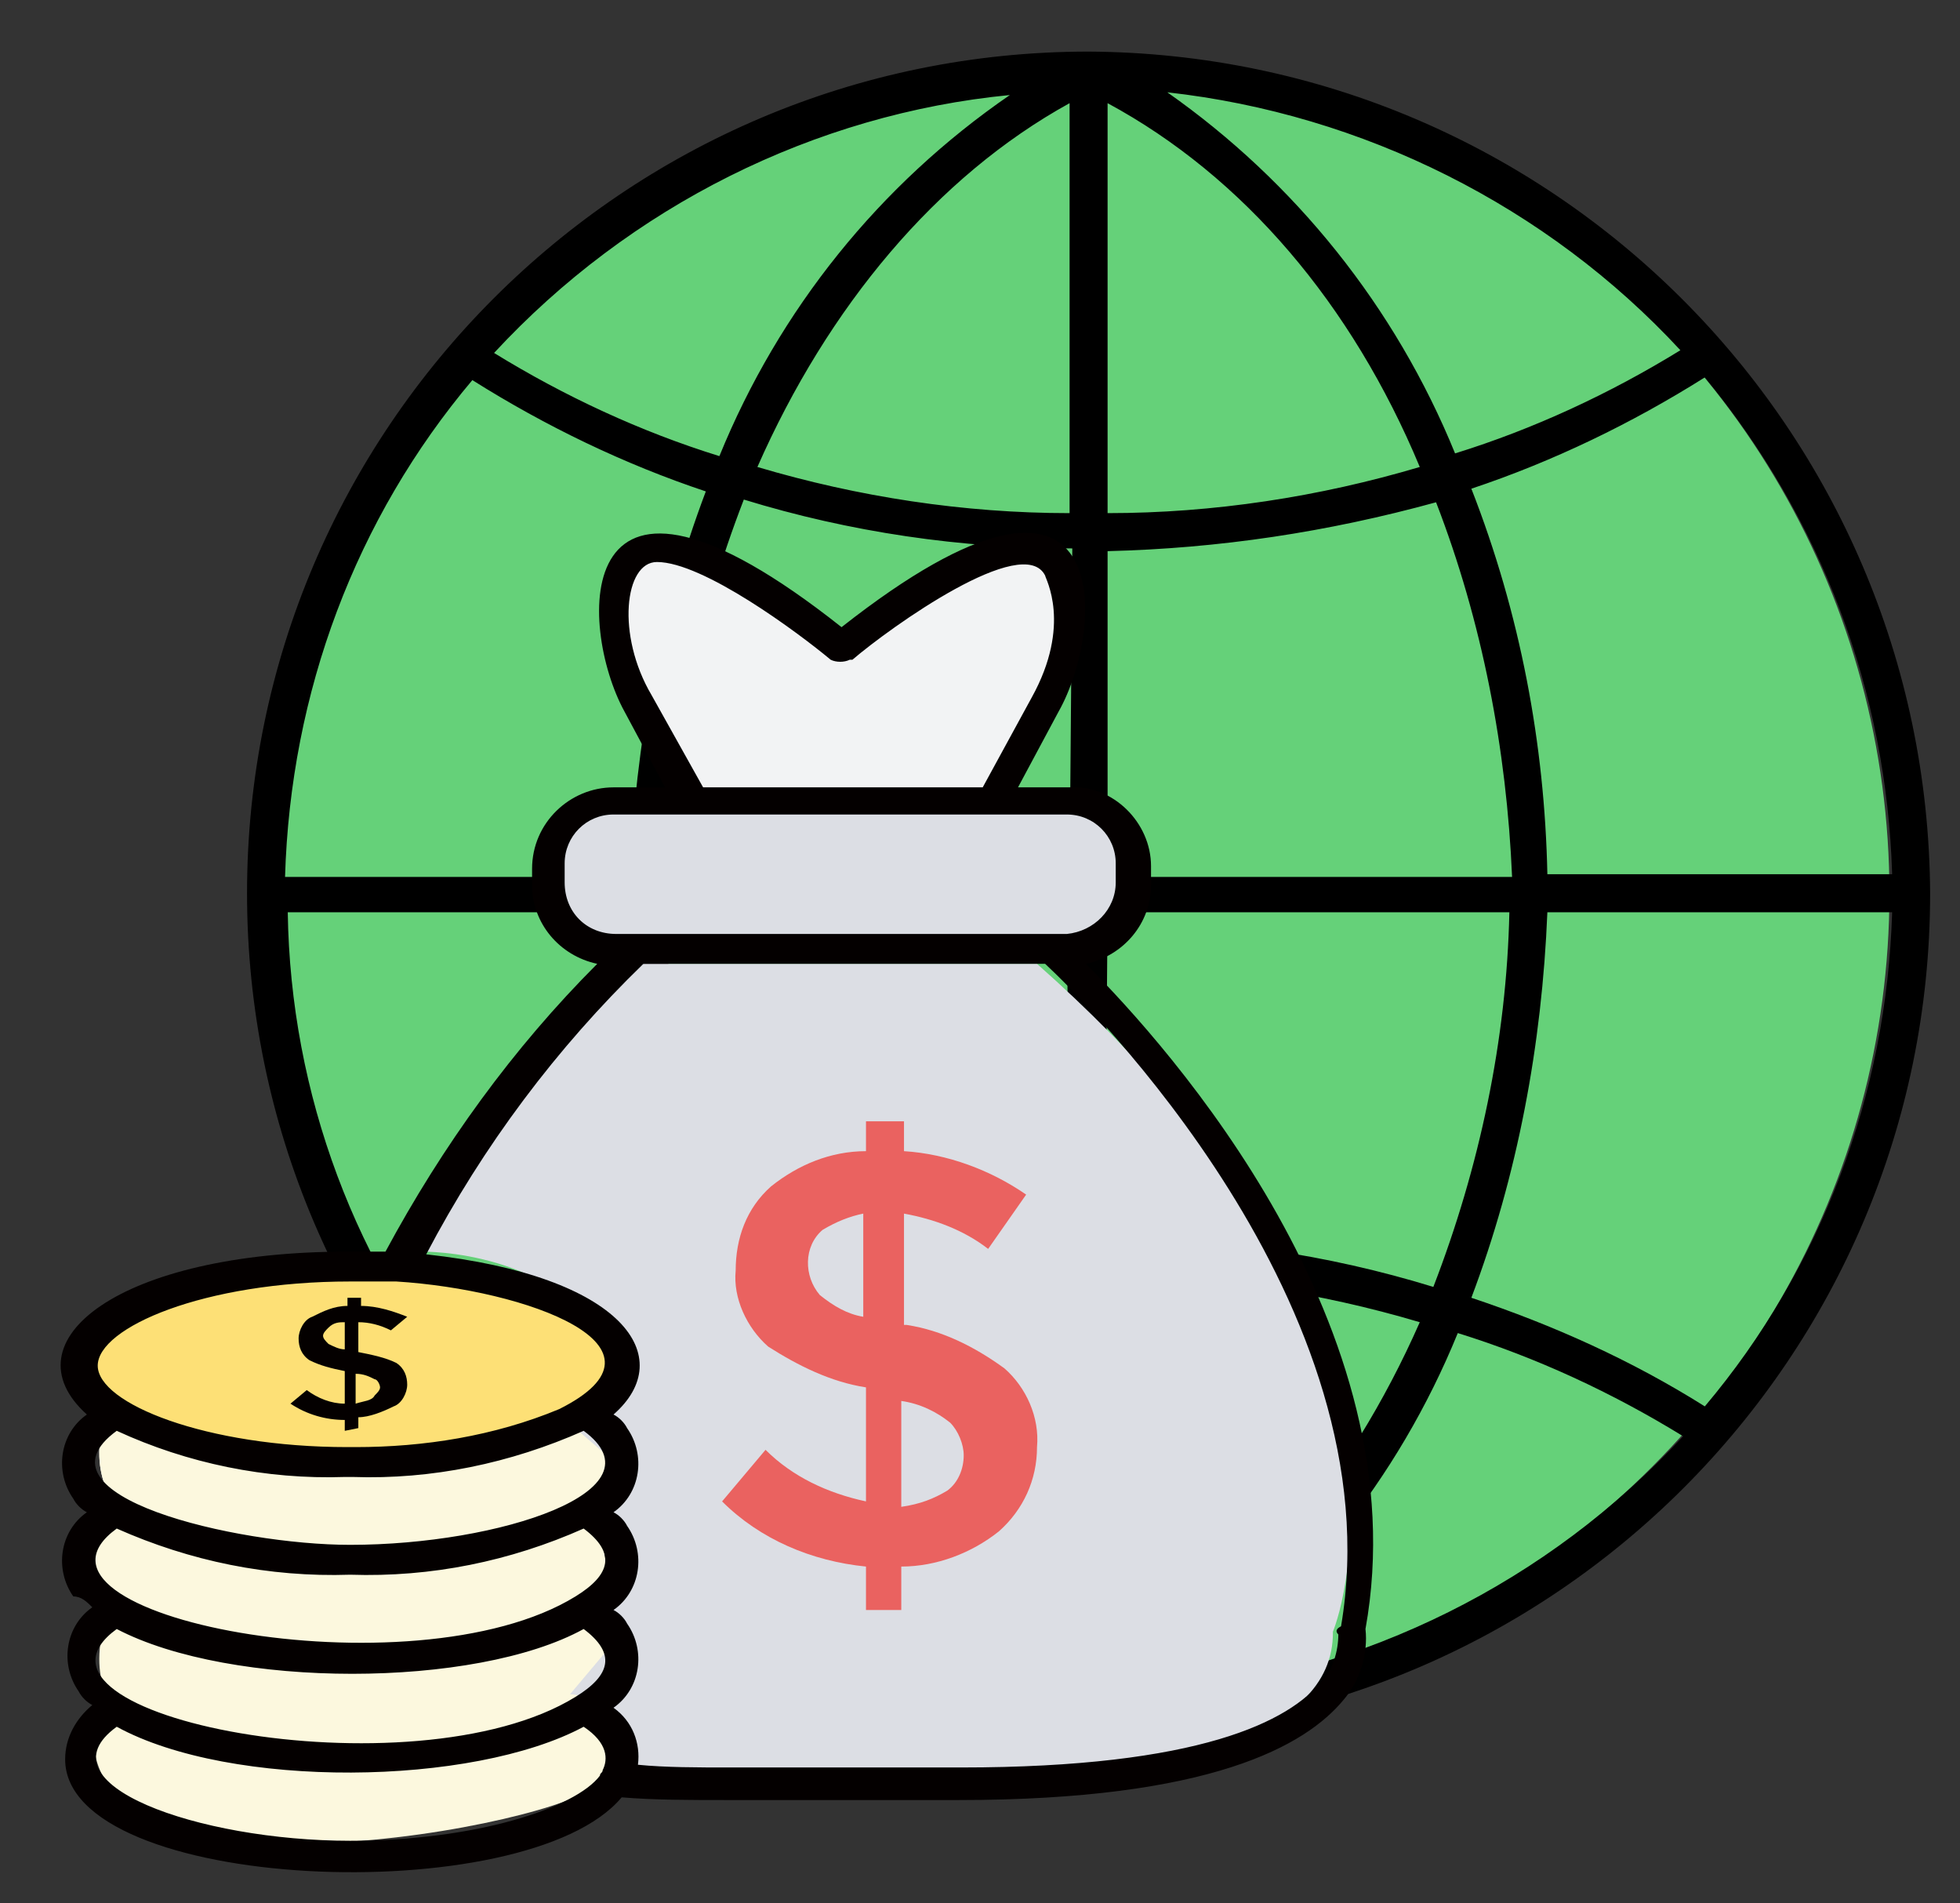 <?xml version="1.0" encoding="utf-8"?>
<!-- Generator: Adobe Illustrator 24.3.0, SVG Export Plug-In . SVG Version: 6.00 Build 0)  -->
<svg version="1.1" id="圖層_1" xmlns="http://www.w3.org/2000/svg" xmlns:xlink="http://www.w3.org/1999/xlink" x="0px" y="0px"
	 viewBox="0 0 72.2 70.1" style="enable-background:new 0 0 72.2 70.1;" xml:space="preserve">
<rect x="0" y="0" width="72.2" height="70.1" fill="#333333" stroke="none"/>
<style type="text/css">
	.st0{fill:#65D179;}
	.st1{fill:#FCF8DE;}
	.st2{fill:#FFFFFF;}
	.st3{fill:#DCDEE4;}
	.st4{fill:#EA6260;}
	.st5{fill:#F2F3F4;}
	.st6{fill:#040000;}
	.st7{fill:#FDE076;}
</style>
<circle class="st0" cx="39.7" cy="32.9" r="29.9"/>
<path d="M40.1,1.9c-17.1,0-31,13.9-31,31s13.9,31,31,31s31-13.9,31-31l0,0C71,15.8,57.2,2,40.1,1.9z M37.2,3.5
	c-4.8,3.3-8.5,7.9-10.7,13.3c-2.9-0.9-5.7-2.2-8.3-3.8C23.2,7.6,30,4.2,37.2,3.5z M17.4,14c2.7,1.7,5.6,3.1,8.6,4.1
	c-1.7,4.5-2.6,9.3-2.8,14.2H10.5C10.7,25.5,13.1,19.1,17.4,14z M17.4,51.8c-4.3-5.1-6.7-11.5-6.8-18.2h12.7c0.1,4.8,1,9.6,2.8,14.2
	C23,48.8,20.1,50.1,17.4,51.8z M18.3,52.9c2.6-1.6,5.4-2.9,8.3-3.8c2.2,5.4,5.8,10,10.6,13.3C30,61.6,23.3,58.3,18.3,52.9L18.3,52.9
	z M39.4,62.1c-5-2.7-8.9-7.4-11.5-13.4c3.8-1.1,7.6-1.7,11.5-1.7V62.1z M39.4,45.6c-4.1,0.1-8.1,0.7-12.1,1.8
	c-1.7-4.4-2.6-9.1-2.8-13.8h14.8L39.4,45.6z M39.4,32.2H24.6c0.1-4.7,1.1-9.4,2.8-13.8c3.9,1.2,8,1.8,12.1,1.8L39.4,32.2z
	 M39.4,18.9c-3.9,0-7.8-0.6-11.5-1.7c2.6-5.9,6.6-10.7,11.5-13.4V18.9z M61.9,12.9c-2.6,1.6-5.4,2.9-8.3,3.8
	c-2.2-5.4-5.9-10-10.6-13.3C50.2,4.2,57,7.6,61.9,12.9L61.9,12.9z M40.8,3.8c5,2.7,9,7.4,11.5,13.4c-3.7,1.1-7.6,1.7-11.5,1.7V3.8z
	 M40.8,20.3c4.1-0.1,8.1-0.7,12.1-1.8c1.7,4.4,2.6,9.1,2.8,13.8H40.8V20.3L40.8,20.3z M40.8,33.6h14.8c-0.1,4.7-1.1,9.4-2.8,13.8
	c-3.9-1.2-8-1.8-12.1-1.8L40.8,33.6z M40.8,47c3.9,0,7.8,0.6,11.5,1.7c-2.6,5.9-6.6,10.7-11.5,13.4V47z M43,62.4
	c4.8-3.3,8.5-7.9,10.7-13.3c2.9,0.9,5.7,2.2,8.3,3.8C57,58.3,50.3,61.6,43,62.4L43,62.4z M62.8,51.8c-2.7-1.7-5.6-3-8.6-4
	c1.7-4.5,2.6-9.3,2.8-14.2h12.7C69.5,40.3,67.1,46.7,62.8,51.8z M69.7,32.2H57c-0.1-4.8-1-9.6-2.8-14.2c3-1,5.9-2.4,8.6-4.1
	C67.1,19.1,69.5,25.5,69.7,32.2z"/>
<path class="st1" d="M3.7,62.4c0,0,10.9,3.8,18,0c0,0,1.6,2.1,0,3.5S1,71,3.7,62.4z"/>
<path class="st1" d="M3.9,59.6c0,0,10.9,3.9,18,0c0,0,1.6,2.1,0,3.5C20.4,64.4,1.3,68.3,3.9,59.6z"/>
<path class="st1" d="M3.6,55.7c0,0,10.9,3.9,18,0c0,0,1.6,2.1,0,3.5S1,64.4,3.6,55.7z"/>
<path class="st2" d="M3.9,52c0,0,10.9,3.9,18,0c0,0,1.6,2.1,0,3.5C20.4,56.9,1.3,60.7,3.9,52z"/>
<path class="st1" d="M3.9,52c0,0,10.9,3.9,18,0c0,0,1.6,2.1,0,3.5C20.4,56.8,1.3,60.7,3.9,52z"/>
<path class="st3" d="M23.4,35.5c0,0-7.7,5.7-8.1,10.6c0,0,4.4-0.2,6.8,2.9c0,0,1.9,1.2-0.8,3.7l1.4,1.2l-1.5,1.6l1.9,1.6l-0.9,2.2
	l0.4,1.2L21,62.4c1.3,0.1,2.3,1.3,2.2,2.6c0,0,26,3.1,25.9-4.9c0,0,4.6-10.9-10.9-24.6H23.4z"/>
<path class="st4" d="M31.9,59.3v-1.6c-2-0.2-3.9-1-5.3-2.4l1.6-1.9c1,1,2.3,1.6,3.7,1.9v-4.2c-1.3-0.2-2.5-0.8-3.6-1.5
	c-0.8-0.7-1.3-1.8-1.2-2.8c0-1.2,0.4-2.3,1.3-3.1c1-0.8,2.2-1.3,3.5-1.3v-1.1h1.4v1.1c1.6,0.1,3.2,0.7,4.5,1.6l-1.4,2
	c-0.9-0.7-2-1.1-3.1-1.3v4.1h0.1c1.3,0.2,2.5,0.8,3.6,1.6c0.8,0.7,1.3,1.8,1.2,2.9c0,1.2-0.5,2.3-1.4,3.1c-1,0.8-2.3,1.3-3.6,1.3
	v1.6L31.9,59.3z M30.3,45.3c-0.7,0.6-0.7,1.7-0.1,2.4l0,0c0.5,0.4,1,0.7,1.6,0.8v-3.8C31.3,44.8,30.8,45,30.3,45.3z M34.9,54.9
	c0.4-0.3,0.6-0.8,0.6-1.3c0-0.4-0.2-0.9-0.5-1.2c-0.5-0.4-1.1-0.7-1.8-0.8v3.9C33.9,55.4,34.4,55.2,34.9,54.9L34.9,54.9z"/>
<path class="st5" d="M23.6,25.8c-1.7-3-0.5-5.1-0.5-5.1c1.2-2.5,8,3,8,3l0,0c0,0,6.7-5.5,7.9-3c0,0,1.2,2-0.5,5.1l-2,3.6h-11
	L23.6,25.8z"/>
<path class="st3" d="M22.7,29.5h16.7c1.3,0,2.4,1.1,2.4,2.4v0.7c0,1.3-1.1,2.4-2.4,2.4H22.7c-1.3,0-2.4-1.1-2.4-2.4v-0.7
	C20.3,30.6,21.3,29.5,22.7,29.5z"/>
<path class="st6" d="M12.2,54.4c-0.3,0-0.6-0.2-0.6-0.5l0,0l0,0c0-0.3,0.3-0.6,0.6-0.6s0.6,0.3,0.6,0.6
	C12.8,54.1,12.5,54.4,12.2,54.4z"/>
<ellipse class="st7" cx="12.9" cy="50.2" rx="10" ry="3.6"/>
<path class="st6" d="M40,35.5c1.4-0.3,2.4-1.5,2.4-2.9v-0.7c0-1.6-1.4-3-3-2.9h-1.9l1.5-2.8c1.7-3,2.3-11.2-8-3.1
	c-10.1-8-9.7,0-8,3.1l1.5,2.8h-1.9c-1.6,0-3,1.3-3,3l0,0v0.6c0,1.4,1,2.6,2.4,2.9c-3.1,3.1-5.7,6.7-7.8,10.6c-0.5,0-0.9,0-1.4,0
	c-8.4,0-12.6,3.3-9.6,6c-1,0.7-1.2,2.1-0.5,3.1c0.1,0.2,0.3,0.4,0.5,0.5c-1,0.7-1.2,2.1-0.5,3.1c0.3,0,0.5,0.2,0.7,0.4
	c-1,0.7-1.2,2.1-0.5,3.1c0.1,0.2,0.3,0.4,0.5,0.5c-0.6,0.5-1,1.2-1,2c0,4.9,17,5.6,20.5,1.4c1.2,0.1,2.5,0.1,3.9,0.1h8.5
	c9.3,0,12.8-2,14.2-3.7c0.6-0.7,0.9-1.7,0.8-2.6C52.3,48.9,43.1,38.6,40,35.5z M24,25.6c-1.3-2.2-1-4.9,0.2-4.9
	c1.7,0,5.2,2.6,6.4,3.6c0.2,0.1,0.5,0.1,0.7,0h0.1c1.4-1.2,6.3-4.7,7.1-3.1c0,0.1,1,1.8-0.5,4.5L36.2,29H25.9L24,25.6z M20.8,32.5
	v-0.7c0-1,0.8-1.8,1.8-1.8l0,0h16.7c1,0,1.8,0.8,1.8,1.8l0,0v0.7c0,1-0.8,1.8-1.8,1.9l0,0H22.7C21.6,34.4,20.8,33.6,20.8,32.5
	L20.8,32.5z M12.9,47.2c0.6,0,1.2,0,1.7,0l0,0c4.8,0.3,10.6,2.4,6,4.7c-2.4,1-5,1.4-7.5,1.4h-0.3c-5.2,0-9.2-1.6-9.2-3
	S7.5,47.2,12.9,47.2z M12.7,54.4H13c2.9,0.1,5.8-0.5,8.5-1.7c3,2.2-3.1,4.2-8.6,4.2c-4.2,0-11.9-1.8-8.6-4.2
	C6.9,53.9,9.8,54.5,12.7,54.4z M12.9,58c3,0.1,5.9-0.5,8.6-1.7c1.2,0.9,1,1.7-0.3,2.5c-6,3.7-21.3,0.7-16.9-2.5
	C7,57.5,9.9,58.1,12.9,58L12.9,58z M21.5,60c1.2,0.9,1,1.7-0.3,2.5c-6,3.7-21.3,0.7-16.9-2.5C8.5,62.2,17.5,62.2,21.5,60z
	 M12.9,67.8c-5.6,0-11.5-2.1-8.6-4.2c4.2,2.3,13.1,2.2,17.2,0c0.9,0.6,0.9,1.2,0.7,1.6c0,0.1-0.1,0.1-0.1,0.2
	C21.2,66.6,17.5,67.8,12.9,67.8L12.9,67.8z M49.3,60.2c0,0.6-0.2,1.3-0.6,1.7c-1.2,1.5-4.5,3.2-13.3,3.2h-8.5c-1.2,0-2.4,0-3.4-0.1
	c0.1-0.8-0.2-1.6-0.9-2.1c1-0.7,1.2-2.1,0.5-3.1c-0.1-0.2-0.3-0.4-0.5-0.5c1-0.7,1.2-2.1,0.5-3.1c-0.1-0.2-0.3-0.4-0.5-0.5
	c1-0.7,1.2-2.1,0.5-3.1c-0.1-0.2-0.3-0.4-0.5-0.5C25,50,23,47,15.7,46.2c2.1-4,4.8-7.6,8-10.7h14.8c1.5,1.4,12.9,12.6,10.9,24.4
	C49.2,60,49.2,60.1,49.3,60.2L49.3,60.2z"/>
<path class="st6" d="M12.7,52.7v-0.4c-0.7,0-1.4-0.2-2-0.6l0.6-0.5c0.4,0.3,0.9,0.5,1.4,0.5v-1.2c-0.5-0.1-0.9-0.2-1.3-0.4
	c-0.3-0.2-0.4-0.5-0.4-0.8s0.2-0.7,0.5-0.8c0.4-0.2,0.8-0.4,1.3-0.4v-0.3h0.5v0.3c0.6,0,1.2,0.2,1.7,0.4L14.4,49
	c-0.4-0.2-0.8-0.3-1.2-0.3v1.1l0,0c0.5,0.1,1,0.2,1.4,0.4c0.3,0.2,0.4,0.5,0.4,0.8s-0.2,0.7-0.5,0.8c-0.4,0.2-0.9,0.4-1.3,0.4v0.4
	L12.7,52.7z M12.1,48.9c-0.1,0.1-0.2,0.2-0.2,0.3s0.1,0.2,0.2,0.3c0.2,0.1,0.4,0.2,0.6,0.2v-1C12.5,48.7,12.3,48.7,12.1,48.9z
	 M13.8,51.4c0.1-0.1,0.2-0.2,0.2-0.3s-0.1-0.3-0.2-0.3c-0.2-0.1-0.4-0.2-0.7-0.2v1.1C13.4,51.6,13.7,51.6,13.8,51.4z"/>
</svg>
